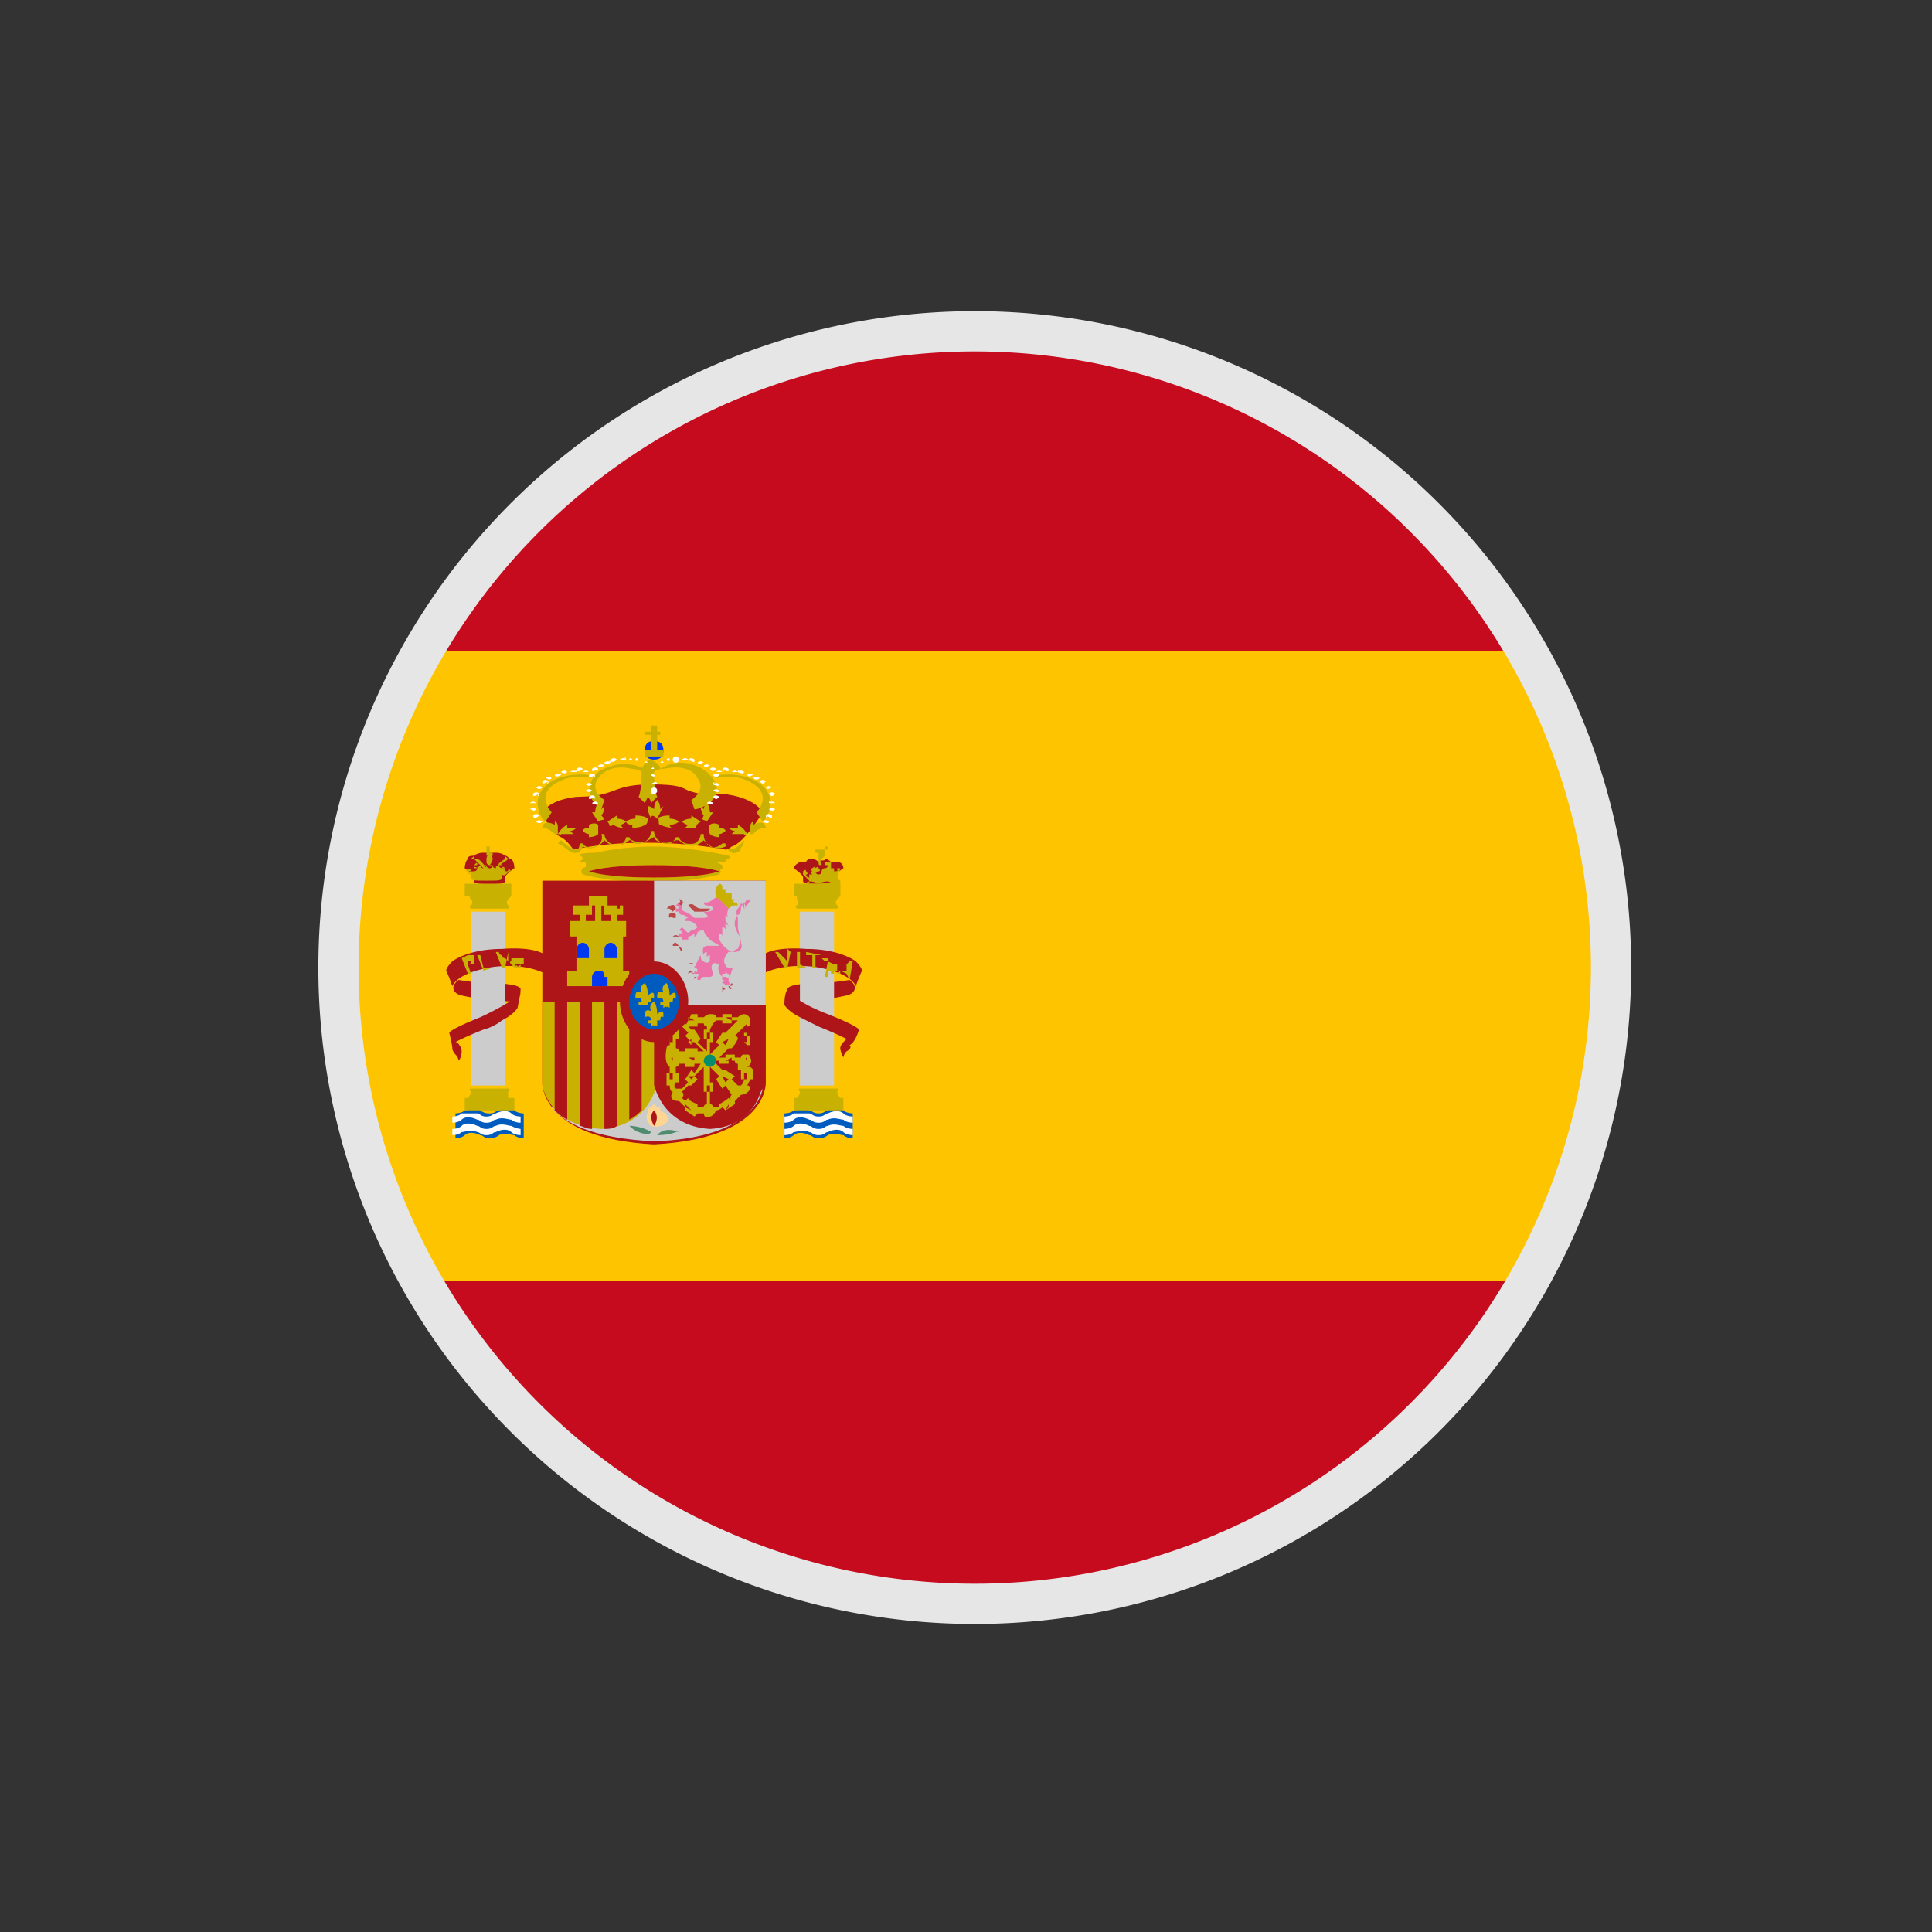 <svg width="24" height="24" fill="none" xmlns="http://www.w3.org/2000/svg">
    <rect width="100%" height="100%" fill="#333333" stroke="none"/>
    <path d="M19.807 12.02c0 1.387-.347 2.737-1.04 3.893H5.233a7.876 7.876 0 0 1 0-7.826h13.532a7.794 7.794 0 0 1 1.041 3.932Z" fill="#FFC400"/>
    <path d="M18.766 8.087H5.234c2.159-3.74 6.94-5.012 10.68-2.853a7.789 7.789 0 0 1 2.852 2.853ZM18.766 15.913c-2.159 3.74-6.94 5.012-10.68 2.853a7.788 7.788 0 0 1-2.852-2.853h13.532Z" fill="#C60B1E"/>
    <path d="M12.02 19.923a7.904 7.904 0 1 0 0-15.807 7.904 7.904 0 0 0 0 15.807Z" stroke="#E6E6E6" stroke-width=".5" stroke-miterlimit="10"/>
    <path d="M9.783 12.289c0-.077.386-.077.386-.077.154 0 .385-.039.385-.039s.116.077.039.155c-.039.038-.078.038-.27.077 0 0-.386.038-.463.038 0 0-.116-.038-.077-.154Z" fill="#AD1519"/>
    <path d="M9.745 14.14s.077 0 .115-.039c.039-.038.116-.038.193 0 .038 0 .038.039.116.039.077 0 .115-.039.115-.039.077-.038.154 0 .193 0 .039.039.116.039.116.039v-.309s-.077 0-.116-.038c-.039-.039-.116-.039-.193 0-.038 0-.038.038-.115.038-.078 0-.078-.038-.116-.038-.077-.039-.154 0-.193 0-.038.038-.115.038-.115.038v.309Z" fill="#005BBF"/>
    <path d="M10.593 13.87s-.077 0-.116-.039c-.039-.038-.116-.038-.193 0-.038 0-.038.039-.115.039-.078 0-.078-.039-.116-.039H9.86c-.038.039-.115.039-.115.039v.077s.077 0 .115-.038c.039-.039.116-.039.193 0 .038 0 .038.038.116.038.077 0 .077-.038.115-.038.077-.039.154 0 .193 0 .039.038.116.038.116.038v-.077ZM10.593 14.101s-.077 0-.116-.038c-.039-.039-.116-.039-.193 0-.038 0-.038.038-.115.038-.078 0-.078-.038-.116-.038-.077-.039-.154 0-.193 0-.038.038-.115.038-.115.038v-.077s.077 0 .115-.038c.039-.039.116-.039.193 0 .038 0 .038.038.116.038.077 0 .077-.038.115-.038.077-.039.154 0 .193 0 .039.038.116.038.116.038v.077Z" fill="#fff"/>
    <path d="M10.477 10.978H9.86v.155H9.9v.038s.038.039 0 .077c0 0-.039 0 0 .039h.5c.04-.039 0-.039 0-.039-.038-.038 0-.077 0-.077.04-.038.04-.038 0-.038h.04v-.155h.038Z" fill="#C8B100"/>
    <path d="M10.361 11.325h-.424v2.16h.424v-2.16Z" fill="#CCC"/>
    <path d="M10.67 12.79s0-.038-.386-.192c0 0-.424-.155-.5-.309 0 0-.04.039-.04.193 0 0 .04.077.193.154l.232.116c.192.077.27.115.347.154-.039.038-.078.077-.078.116 0 0 0 .038.039.115 0 0 0-.038.039-.077 0 0 .077-.038.038-.077.077-.039.116-.193.116-.193ZM9.475 11.865c.154-.116.54-.077.54-.077.423 0 .616.154.616.154.077.077.077.116.077.116a1.826 1.826 0 0 0-.077.193s-.038-.155-.462-.232c0 0-.386-.077-.694.077v-.231ZM10.168 10.709c-.038-.04-.077-.04-.077-.04-.077 0-.077.04-.077.04h-.077c-.077.038-.077.077-.077.077s.116.077.116.115v.039c0 .038.038.038.192.038.155 0 .193 0 .193-.038V10.9c0-.038.116-.115.116-.115s0-.077-.077-.077h-.077s-.039-.04-.077-.04c0 .04-.039 0-.078.04Z" fill="#AD1519"/>
    <path d="M10.438 10.786H10.4c0 .038 0 .038.038 0 0 .038 0 .038 0 0-.038.038-.038.038-.077.038v-.038h-.038s-.039 0-.039-.039v.039h.039v-.039h-.039.039v-.039h-.039v.039-.039h-.038v.039h.038s0 .039-.038.039c0 0-.039 0-.039-.039 0 0 0 .039-.038.039 0 0-.039 0-.039-.039 0 0 0 .039.039.039 0 0 .038 0 .038-.039 0 0 0-.039-.038-.039 0 0 .038 0 .038-.038l.039-.039V10.516h.038v.038h-.154v.039h.039V10.708c0 .039 0 .039.038.039 0 0 0 .039.039.039 0 0-.039 0-.039.038 0 0 0 .039.039.039 0 0 .038 0 .038-.039 0 .039-.038.039-.038.039-.039 0-.039-.039-.039-.039 0 .039-.038.039-.038.039-.039 0-.039-.039-.039-.039s0 .039.039 0c0 0 .038 0 0-.038 0 0 0-.039-.039 0v.038-.038s0-.039-.039 0c0 0-.038 0 0 .038h.039-.039s-.038 0 0 .039c0 0 0 .038.039 0v-.039c0 .039-.039.039-.039.039h-.038v.038c-.039 0-.039-.038-.039-.038s.039 0 0-.039c0 0 0-.038-.038 0v.039l.077.077v.038c0 .039.038.039.193.039.154 0 .192 0 .192-.039v-.038c-.077-.039 0-.116 0-.154 0 .038 0 0 0 0Zm-.27.192h-.154c0-.038.078-.038.155 0 .077-.038.154-.038.154 0 0-.038-.077 0-.154 0ZM9.822 11.826l-.039.193h-.039l-.115-.193h.038l.039.039.038.038.039.04v-.155l.039.038ZM10.014 12.02H9.9v-.194h.038v.155l.077.038ZM10.207 11.865h-.077v.154h-.039v-.154h-.077v-.039l.193.039ZM10.361 12.096h-.038v-.038h-.039v.077h-.038l.038-.193.077.039h.039v.077h-.039v.038Zm-.115-.154h.038v-.038h-.077l.039.038ZM10.554 12.174l-.038-.078-.078-.038v.038H10.4l.154-.154h.039l-.039.232Zm-.038-.116v-.077l-.078.077h.078ZM10.438 13.639c-.038-.039-.038-.077-.038-.077.038-.04 0-.04 0-.04h-.463s-.038 0 0 .04c0 0 0 .038-.038.077H9.86v.154h.617v-.154h-.039Z" fill="#C8B100"/>
    <path d="M6.467 12.289c0-.077-.385-.077-.385-.077-.154 0-.386-.039-.386-.039s-.115.077-.038.155c.038.038.077.038.27.077 0 0 .385.038.462.038 0 0 .077-.038.077-.154Z" fill="#AD1519"/>
    <path d="M5.658 14.14s.077 0 .115-.039c.04-.038.116-.038.193 0 .039 0 .039.039.116.039.077 0 .116-.039.116-.039.077-.038.154 0 .192 0 .039.039.116.039.116.039v-.309s-.077 0-.116-.038c-.038-.039-.115-.039-.192 0-.039 0-.039.038-.116.038a.169.169 0 0 1-.116-.038c-.077-.039-.154 0-.192 0-.039.038-.116.038-.116.038v.309Z" fill="#005BBF"/>
    <path d="M6.467 13.87s-.077 0-.115-.039c-.039-.038-.116-.038-.193 0-.039 0-.039.039-.116.039-.077 0-.077-.039-.115-.039h-.193c-.039.039-.116.039-.116.039v.077s.077 0 .116-.038c.038-.039.116-.039.193 0 .038 0 .038.038.115.038.077 0 .077-.038.116-.038.077-.039.154 0 .193 0 .038.038.115.038.115.038v-.077ZM6.467 14.101s-.077 0-.115-.038c-.039-.039-.116-.039-.193 0-.039 0-.039.038-.116.038-.077 0-.077-.038-.115-.038-.077-.039-.155 0-.193 0-.039.038-.116.038-.116.038v-.077s.077 0 .116-.038c.038-.039.116-.039.193 0 .038 0 .038.038.115.038.077 0 .077-.038.116-.038.077-.039.154 0 .193 0a.298.298 0 0 0 .115.038v.077Z" fill="#fff"/>
    <path d="M6.39 10.978h-.617v.155h.078s-.039 0 0 .038c0 0 .038.039 0 .077 0 0-.039 0 0 .039h.462c.039-.039 0-.039 0-.039-.038-.038 0-.077 0-.077.039-.038.039-.038 0-.038h.039v-.155h.038Z" fill="#C8B100"/>
    <path d="M6.275 11.325H5.85v2.16h.424v-2.16Z" fill="#CCC"/>
    <path d="M6.313 13.6v-.038c.039-.04 0-.04 0-.04h-.462s-.039 0 0 .04c0 0 0 .038-.039.077h-.039v.154h.617v-.154h-.077V13.6Z" fill="#C8B100"/>
    <path d="M6.467 12.328c-.077.115-.5.308-.5.308-.386.154-.386.193-.386.193s.038.154.038.193c0 .038.039.077.039.077a.12.12 0 0 1 .038.077c.039-.039.039-.116.039-.116 0-.038-.039-.116-.077-.116.077-.038.154-.077.347-.154a.628.628 0 0 0 .231-.115c.154-.078.193-.155.193-.155l.038-.192ZM6.776 11.865c-.154-.116-.54-.077-.54-.077-.424 0-.617.154-.617.154-.077.077-.077.116-.077.116.039.077.077.193.077.193s.039-.155.463-.232c0 0 .385-.077.694.077v-.231ZM6.352 10.67c-.039 0-.039-.039-.077-.039 0 0-.039-.038-.116-.038h-.154c-.077 0-.116.038-.116.038-.038 0-.077 0-.077.039-.039.038-.039.116-.039.116s.116.077.116.115v.039c0 .038.039.038.193.038s.193 0 .193-.038V10.9c0-.038.115-.115.115-.115s0-.078-.038-.116Z" fill="#AD1519"/>
    <path d="M6.043 10.786s-.077-.116-.115-.116h-.039l.116.116s0 .038-.039.038v.039h.116c0-.039-.039-.077-.039-.077ZM6.313 10.67h-.038c-.077.039-.116.116-.116.116l-.039.038h.116v-.038c-.038 0-.038-.039-.038-.039s.077-.038.115-.077Z" fill="#C8B100"/>
    <path d="M6.352 10.786c-.039.038-.039.038-.077.038v-.038h-.039s-.038 0-.038-.039c0 0 0 .039-.039.039 0 0-.039 0-.039-.039 0 0 0 .039-.038.039 0 0-.039 0-.039-.039 0 .039-.038.039-.038.039-.039 0-.039-.039-.039-.039 0 .039-.038.039-.038.039s0 .038 0 0c0 .038-.039.038-.039.038h-.038v.039c-.039 0-.039-.039-.039-.039l-.039-.038.078.077v.038c0 .039.038.039.192.039.155 0 .193 0 .193-.039v-.038c.039.038.077-.039.116-.077Zm-.27.154h-.154.308-.154ZM6.082 10.709c0 .038 0 .038 0 0-.039.038-.039 0-.039 0h.039Z" fill="#C8B100"/>
    <path d="M6.12 10.747c0 .039 0 .039 0 0-.038.039-.038 0-.038 0h.038ZM6.043 10.747c0 .039 0 .039 0 0-.038.039-.038 0-.038 0h.038ZM6.082 10.747c0 .039 0 .039 0 0-.039.039-.039.039 0 0-.039 0-.039 0 0 0ZM6.236 10.747h-.038c0-.039 0-.039.038 0 0 0 0-.039 0 0ZM6.275 10.785c-.039.039 0 0 0 0h-.039s0-.038.039 0ZM6.197 10.786H6.16c0-.039 0-.039.038 0 0-.039 0-.039 0 0Z" fill="#C8B100"/>
    <path d="M6.236 10.786c-.038 0-.038 0 0 0-.038-.039-.038-.039 0 0 0 0 0-.039 0 0ZM5.89 10.747s.038 0 0 0h.038c0-.039 0-.039-.039 0 0 0 0-.039 0 0ZM5.89 10.785s0 .039 0 0h.038s-.039-.038-.039 0ZM5.928 10.786s.038 0 0 0h.038c0-.039 0-.039-.038 0 .038-.039 0-.039 0 0Z" fill="#C8B100"/>
    <path d="M5.928 10.786s.038 0 0 0c0-.039 0-.039 0 0 0 0 0-.039 0 0ZM5.812 10.824h.039c0-.038-.039-.038-.039 0 0-.038 0-.038 0 0ZM5.812 10.824c-.039-.038 0-.038 0 0-.039-.038-.039-.038 0 0-.039 0-.039-.038 0 0ZM6.352 10.824c-.039 0 0 0 0 0h-.039c0-.038 0-.038.039 0 0-.038 0-.038 0 0ZM6.12 10.67c0 .038-.038.077-.038.077-.039 0-.039-.039-.039-.077 0-.039.039-.077.039-.077s.038.038.038.077Z" fill="#C8B100"/>
    <path d="M6.082 10.593v-.039h.038-.038v-.038h-.039V10.63h.077v-.038h-.038ZM5.85 10.67c0-.039 0 0 0 0 .04-.039.04-.039.04 0h-.04ZM6.313 10.67c0-.039 0 0 0 0-.038-.039-.038-.039-.038 0h.038ZM5.735 11.903l.077-.038h.077V11.981h-.077l.039.115h-.039l-.077-.193Zm.077.078s.039 0 0 0c.039 0 .039 0 0 0 .039 0 .039-.039.039-.039h-.039v.039ZM6.12 12.02l-.115.038-.077-.193h.038l.039.154h.115ZM6.313 11.826l-.038.193h-.039l-.077-.193h.038s0 .039.039.039c0 0 0 .038.039.038l.038.04V11.825ZM6.429 12.02c-.039 0-.039 0-.077-.04 0 0-.039-.038 0-.038h.038c0 .039 0 .039.039.077 0-.038-.039-.038 0 0 0-.038 0-.038 0 0 0-.038 0-.038 0 0l.038-.038H6.352v-.077h.154v.077h-.039c0-.039 0-.039-.038-.039h.038v.077H6.43Z" fill="#C8B100"/>
    <path d="M6.737 10.091s.077-.154.424-.192c0 0 .232 0 .347-.039.155-.039.232-.116.579-.116s.385.039.462.077c.116.039.27.078.386.039.077 0 .424.039.54.231 0 0-.232.386-.386.425 0 0-.038.038-.077.038 0 0-.964-.193-1.89 0 0 0-.076-.116-.153-.154-.039 0-.232-.232-.232-.309Z" fill="#AD1519"/>
    <path d="M7.277 10.786v-.078H7.2l.039-.038c0-.039-.039-.039-.039-.039s-.039-.038.193-.038c.193-.039.424-.077.732-.077.347 0 .771.077.926.115 0 0 .038 0 0 .039 0 0-.039 0-.039.038h-.116l.078.039v.039s-.039.038-.078 0c-.077-.039-.54-.078-.77-.078-.04 0-.656 0-.849.078Z" fill="#C8B100"/>
    <path d="M9.243 10.438s-.077.116-.192.116c0 0-.039 0-.039-.077h-.038s-.078.077-.155.038c0 0-.077-.038-.077-.154h-.038s0 .077-.077.116c0 0-.155.038-.193-.077h-.039s-.038.115-.154.077c0 0-.116-.039-.116-.154h-.038c0 .115-.116.154-.116.154-.116.038-.154-.077-.154-.077h-.039c-.038.154-.192.077-.192.077-.078-.039-.078-.116-.078-.116H7.47c.038.116-.077.154-.077.154-.116.04-.154-.038-.154-.038H7.2c0 .077-.038.077-.038.077-.078 0-.193-.116-.193-.116l-.039.039a.476.476 0 0 1 .116.077c.154.116.193-.039.193-.039.154.078.27-.077.27-.077.154.155.308 0 .308 0h.038c.155.077.232-.038.27-.038 0 .038.116.115.27.038h.039s.154.155.308 0c0 0 .116.155.27.077 0 0 .077.155.193.04-.039 0 .038-.04.038-.117ZM6.737 10.284s0-.116.155-.038v-.039s.038 0 .038.077v.077h-.038s-.078-.077-.155-.077Z" fill="#C8B100"/>
    <path d="M6.93 10.361s.039-.077.116-.115v.038h.115s-.038.039-.077.039l.039.038h-.154c0 .039 0 0-.039 0ZM7.431 10.207l-.077-.116h.039s0-.077.038-.115c0 0 .039.038.039.077l.038-.039s0 .078-.038.116c.077.077 0 .039-.039.077ZM7.547 10.207l.116-.077v.039s.077 0 .115.038c0 0-.038.039-.077.039l.039.038s-.077 0-.116-.038c-.077.038-.038 0-.077-.039ZM7.431 10.246s-.038-.039-.115 0v.038s-.077 0-.077.039c0 0 .038.038.077.038v.039s.077 0 .115-.039v-.115ZM8.087 10.169s-.039-.078-.039-.116v-.039s.039 0 .077.039c0 0 0-.077.039-.116 0 0 .038.039.038.116l.039-.039-.077.155s-.077-.078-.077 0ZM8.164 10.169s.038-.039.154-.039v.039s.077 0 .116.038c0 0-.039.039-.116.039 0 0 0 .038.039.038 0 0-.078 0-.155-.038-.038 0 0-.077-.038-.077ZM8.048 10.169s-.038-.039-.154-.039v.039s-.077 0-.116.038c0 0 0 .039.077.039v.038s.116 0 .155-.038c.038 0 .038-.077.038-.077ZM9.513 10.284s0-.116-.154-.038v-.039s-.039 0-.039.077v.077h.039s.039-.077.154-.077ZM9.282 10.361s-.039-.077-.116-.115v.038h-.115s.038.039.077.039l-.039.038h.154c0 .039.039 0 .039 0ZM8.78 10.207l.078-.116h-.039s0-.077-.038-.115c0 0-.039.038-.039.077l-.038-.039s0 .078.038.116c-.038.077 0 .039.039.077ZM8.704 10.207l-.116-.077v.039s-.077 0-.116.038c0 0 .039.039.077.039l-.038.038h.116c.038 0 0-.038.077-.077ZM8.82 10.246s.038-.039.115 0v.038s.077 0 .077.039c0 0-.039.038-.077.038v.039s-.077 0-.116-.039c-.038-.077 0-.115 0-.115ZM8.087 10.67c-.617 0-.848.115-.848.115s-.039.039 0 .077c0 0 .385.116.848.078.424.038.848-.078.848-.078.039-.038 0-.077 0-.077s-.193-.077-.848-.115Zm.848.154c-.231.077-.694.077-.81.077-.115 0-.578 0-.81-.077 0 0 .193-.077.81-.077s.81.077.81.077Z" fill="#C8B100"/>
    <path d="M8.935 10.824c-.231.077-.694.077-.81.077-.115 0-.578 0-.81-.077 0 0 .193-.077.81-.077s.81.077.81.077Z" fill="#AD1519"/>
    <path d="M8.241 9.32c0-.077-.039-.115-.116-.115-.077 0-.115.038-.115.115 0 .078.038.116.115.116.077 0 .116-.038.116-.116Z" fill="#C8B100"/>
    <path d="M8.241 9.32c0-.077-.039-.115-.116-.115-.077 0-.115.038-.115.115 0 .078.038.116.115.116.077 0 .116-.038.116-.116Z" fill="#0039F0"/>
    <path d="M8.087 9.012h.077v.077h.038v.039h-.038v.192h.077v.078H8.01V9.32h.077v-.192H8.01v-.039h.077v-.077ZM7.354 9.667c-.154-.038-.308 0-.308 0-.463.154-.193.424-.193.424l-.077.116-.039-.039s-.192-.27.116-.462c0 0 .193-.116.463-.077l.038.038ZM8.896 9.667a.716.716 0 0 1 .309 0c.462.154.193.424.193.424l.077.116.038-.039s.193-.27-.115-.462c0 0-.193-.116-.463-.077l-.039.038Z" fill="#C8B100"/>
    <path d="M8.01 9.552c-.309-.154-.579.038-.579.038-.27.27.039.463.039.463l.038-.116s-.192-.115-.077-.27c0 0 .116-.192.424-.115 0 0 .077 0 .116.038l.039-.038Z" fill="#C8B100"/>
    <path d="M8.78 9.59s-.27-.231-.578-.038c0-.039-.038-.077-.115-.116-.116.039-.116.154-.116.154s0 .232-.038.309l.077.077.038-.077a.12.12 0 0 1 .039.077l.077-.077c-.039-.077-.039-.309-.039-.309.039-.038.116-.038.116-.038.347-.077.424.115.424.115.116.155-.077.27-.077.27l.038.116c.116 0 .463-.193.155-.463Z" fill="#C8B100"/>
    <path d="M8.087 9.552s.038-.039 0 0c.038-.039.038 0 .038 0h-.038c.038 0 0 0 0 0ZM8.087 9.629s.038-.039 0 0c.038-.039.038 0 .038 0 .039 0 0 .039-.038 0 .038.039 0 0 0 0ZM8.087 9.744c0-.038 0-.038 0 0 .038-.038.077-.038.077 0h-.077ZM8.087 9.822c0-.039.038-.039.038-.039.039 0 .039.039.039.039 0 .038-.039.038-.039.038-.038 0-.038 0-.038-.038ZM6.737 10.207c0-.039 0 0 0 0-.038-.039-.077 0-.077 0s.039.039.077 0c0 .039 0 0 0 0ZM6.699 10.13c0-.039 0 0 0 0-.039-.039-.077 0-.077 0 0 .038.038.038.077 0 0 .038 0 .038 0 0ZM6.66 10.053c0-.039 0-.039 0 0-.038-.039-.077 0-.077 0 .039 0 .039.038.077 0 0 .038 0 0 0 0ZM6.66 9.976c0-.039 0-.039 0 0-.038-.039-.077 0-.077 0h.077ZM6.699 9.86c-.039 0 0 0 0 0-.039-.039-.077 0-.077 0 0 .038 0 .038.077 0 0 .038-.039.038 0 0ZM6.737 9.783c-.038-.039 0 0 0 0-.038-.039-.077 0-.077 0s.039.039.077 0c0 0-.038.039 0 0ZM6.814 9.706c-.038 0 0 0 0 0-.038-.039-.077 0-.077 0 0 .038 0 .038.077 0 0 .038-.038.038 0 0ZM6.853 9.667c0-.038 0 0 0 0-.039-.038-.077 0-.077 0 .038 0 .038.039.077 0 0 .039 0 0 0 0ZM6.969 9.629c-.039-.039 0-.039 0 0-.039-.039-.077 0-.077 0s0 .038.077 0c0 0-.039.038 0 0ZM7.046 9.59c0-.038 0-.038 0 0-.039-.038-.077 0-.077 0s.038.039.077 0c0 .039 0 0 0 0ZM7.161 9.59c-.038-.038 0-.038 0 0-.038-.038-.077 0-.077 0h.077s-.038 0 0 0ZM7.239 9.552c-.039-.039-.077 0-.077 0 0 .038.038.038.077 0 0 .038 0 .038 0 0ZM7.316 9.59c0-.038 0-.038 0 0-.039-.038-.077 0-.077 0h.077ZM9.475 10.207s.038-.039 0 0c.038-.039.077 0 .077 0s0 .039-.077 0c.038.039 0 0 0 0ZM9.513 10.13s.039-.039 0 0c.039-.039.077 0 .077 0 0 .038 0 .038-.077 0 .039.038 0 .038 0 0ZM9.552 10.053s.038-.039 0 0c.038-.039.077 0 .077 0s-.039.038-.077 0c.038.038 0 0 0 0ZM9.552 9.976c0-.039.038-.039 0 0 .038-.039.077 0 .077 0h-.077c.038 0 0 0 0 0ZM9.552 9.86c.038-.039.077 0 .077 0-.039.038-.039.038-.077 0 0 .038 0 .038 0 0ZM9.513 9.783c0-.039 0 0 0 0 .039-.039.077 0 .077 0-.038 0-.038.039-.077 0 0 .039 0 0 0 0ZM9.436 9.706c.039-.039.077 0 .077 0-.038.038-.038.038-.077 0 0 .038 0 .038 0 0ZM9.359 9.667c0-.038 0 0 0 0 .039-.038.077 0 .077 0s-.038.039-.077 0c0 .039 0 0 0 0ZM9.282 9.629c0-.039 0-.039 0 0 .038-.039.077 0 .077 0-.039 0-.039.038-.077 0 0 .038 0 0 0 0ZM9.166 9.59c0-.038.039-.038 0 0 .039-.038.077 0 .077 0s0 .039-.077 0c.039.039 0 0 0 0ZM9.09 9.59c0-.038 0-.038 0 0 .038-.038.076 0 .076 0H9.09ZM8.974 9.552s.038 0 0 0c.038-.039.077 0 .077 0 0 .038 0 .038-.077 0 .038.038 0 .038 0 0ZM8.896 9.59c0-.038 0-.038 0 0 .039-.038.077 0 .077 0h-.077ZM7.431 9.976c0-.039 0 0 0 0-.038-.039-.077 0-.077 0s.039.038.077 0c0 .038 0 0 0 0ZM7.393 9.898c-.039-.038 0 0 0 0-.039-.038-.077 0-.077 0 0 .039 0 .039.077 0 0 .039-.039.039 0 0ZM7.354 9.821c0-.038 0 0 0 0-.038-.038-.077 0-.077 0s.039.039.077 0c0 .039 0 0 0 0ZM7.354 9.744c0-.038 0-.038 0 0-.038-.038-.077 0-.077 0s.039.039.077 0c0 .039 0 0 0 0ZM7.393 9.629c-.039 0 0 0 0 0-.039-.039-.077 0-.077 0 0 .038 0 .038.077 0 0 .038-.039.038 0 0ZM7.431 9.552c-.038 0 0 0 0 0-.038-.039-.077 0-.077 0 0 .038 0 .038.077 0 0 .038-.038.038 0 0ZM7.508 9.513c-.038-.039 0 0 0 0-.038-.039-.077 0-.077 0s0 .039.077 0c0 0-.038.039 0 0ZM7.586 9.474c-.039-.038 0-.038 0 0-.039-.038-.078 0-.078 0s0 .039.078 0c0 0-.039.039 0 0ZM7.663 9.436c0-.039 0 0 0 0-.039-.039-.077 0-.077 0 0 .038.038.038.077 0 0 .038 0 .038 0 0ZM7.778 9.436c-.038-.039 0-.039 0 0-.038-.039-.077 0-.077 0h.077s-.038 0 0 0ZM7.855 9.436c0-.039 0-.039 0 0-.038-.039-.038 0-.038 0h.038ZM7.932 9.436c0-.039 0 0 0 0-.038-.039-.038 0-.038 0s0 .038.038 0c0 .038 0 0 0 0ZM8.048 9.474c-.038-.038 0 0 0 0-.038-.038-.038 0-.038 0h.038s-.038 0 0 0ZM8.78 9.976s.04-.039 0 0c.04-.039.078 0 .078 0s0 .038-.077 0c.038.038 0 0 0 0ZM8.858 9.899c0-.039 0 0 0 0 .038-.039.077 0 .077 0-.039.038-.039.038-.077 0 0 .038 0 .038 0 0ZM8.858 9.822s.038-.039 0 0c.038-.039.077 0 .077 0s0 .038-.077 0c.038.038 0 0 0 0ZM8.858 9.744c0-.038.038-.038 0 0 .038-.038.077 0 .077 0s0 .039-.077 0c.038.039 0 0 0 0ZM8.858 9.629c.038-.039.077 0 .077 0-.039.038-.039.038-.077 0 0 .038 0 .038 0 0ZM8.82 9.552c.038-.039.076 0 .076 0-.038.038-.038.038-.077 0 0 .038 0 .038 0 0ZM8.742 9.513c0-.038 0 0 0 0 .039-.038.077 0 .077 0-.038 0-.038.039-.077 0 0 .039 0 0 0 0ZM8.665 9.474c0-.038 0-.038 0 0 .039-.038.077 0 .077 0-.038 0-.038.039-.077 0 0 .039 0 0 0 0ZM8.55 9.436s.038-.038 0 0c.038-.038.077 0 .077 0 0 .039 0 .039-.078 0 .039.039 0 .039 0 0ZM8.472 9.436c0-.039 0-.039 0 0 .039-.039.077 0 .077 0h-.077ZM8.395 9.475a.039.039 0 1 0 0-.078.039.039 0 0 0 0 .078ZM8.28 9.436c0-.038 0 0 0 0 .038-.038.038 0 .038 0s0 .039-.038 0c0 .039 0 0 0 0ZM8.202 9.475c0-.039 0 0 0 0 .039-.039.039 0 .039 0h-.039Z" fill="#fff"/>
    <path d="M9.513 13.446V10.94H6.737v2.506s-.038.694 1.388.77c1.427-.076 1.388-.77 1.388-.77Z" fill="#AD1519"/>
    <path d="M8.125 13.446c-.154.578-1.118.347-1.272.308.154.193.501.386 1.272.424 1.08-.038 1.311-.462 1.35-.655-.463.771-1.35-.077-1.35-.077Z" fill="#CCC"/>
    <path d="M8.164 14.101s.077-.116.27-.038c0-.039-.039.038-.27.038ZM7.817 13.985s.154 0 .27.078c0 .038-.155.038-.27-.078ZM8.164 14.14c-.039 0 0 0 0 0 0-.039-.039-.116-.039-.116s.039.077.039.116Z" fill="#4F8C6F"/>
    <path d="M8.048 13.754h.039l.038-.038.039.038h.038v.039s.155.077.077.154c0 0-.077.077-.192.039-.039-.04-.077-.116-.039-.155v-.077c.039.039.039 0 0 0Z" fill="#FFD691"/>
    <path d="M8.125 13.793s.077.077 0 .193c0 0-.077-.116 0-.193Z" fill="#AD1519"/>
    <path d="M9.513 10.94H8.125v1.542h1.388V10.94Z" fill="#CCC"/>
    <path d="M8.82 11.287h-.116s-.039 0-.078-.039c0 0-.038-.038-.077 0l.077.077h.078c.038 0 .115 0 .115-.038ZM9.05 12.25s0 .039.04.039c0 0-.04-.038 0-.077.038.039-.04.039-.04.039ZM8.973 12.25v.078s0-.039.039-.039l-.039-.038ZM8.973 12.173s-.038 0-.038.039c0-.039.038-.039.038-.039ZM8.626 12.135v.038s0-.038.039-.038h-.039ZM8.588 12.058s-.039 0-.039.038c0 0 .039-.038.077 0-.038 0-.038-.038-.038-.038ZM8.626 11.98s-.038-.038-.077 0h.077ZM8.434 11.75s0 .038.038.076v-.038l-.038-.039ZM8.395 11.71s-.038 0-.038.04h.077l-.039-.04ZM8.434 11.634s-.039-.039-.077 0h.077Z" fill="#BD4647"/>
    <path d="M8.896 11.171s.077.039.155.116c0 0 .038-.039.077-.039h.038s0-.038-.038-.038c0 0-.039 0 0-.039h-.039v-.078h-.077v-.038h-.039v-.038s0-.039-.038-.039c-.077.077-.039.116-.039.193Z" fill="#C8B100"/>
    <path d="M9.05 11.132c-.038 0-.038 0 0 0-.038-.038-.038 0 0 0 0 0 0-.038 0 0ZM9.05 11.171c-.038 0-.038 0 0 0-.038-.038-.038-.038 0 0 0-.038 0-.038 0 0ZM9.09 11.17c-.04 0-.04.04 0 0-.04 0-.04 0 0 0-.04 0-.04 0 0 0 0 0-.04 0 0 0ZM9.09 11.21c-.04 0 0 0 0 0-.04 0 0-.039 0 0 0 0 0-.039 0 0Z" fill="#C8B100"/>
    <path d="M8.434 11.17s.038.04 0 .04v.038h.038s.039-.077-.038-.077ZM8.28 11.287h.038l.039.038.038-.038c0-.039-.038-.077-.116 0ZM8.318 11.402s.039-.038.039 0h.038v-.038c0-.039-.116-.039-.077.038Z" fill="#BD4647"/>
    <path d="M9.243 11.287c.077-.078.077-.116.077-.116-.077 0-.077.077-.077.116l-.038-.078c0 .04-.039.078-.039.078-.038.038 0 .115 0 .115v.116c0 .038.039.154.039.193.038.115-.077.115-.077.115-.116 0-.193-.154-.193-.154v-.077c.038 0 .038.039.038.039v-.116c.039 0 .039.038.039.038v-.077c.039 0 .039.039.039.039 0-.039-.039-.077-.039-.077v-.077l.039.038c-.039-.038 0-.115 0-.115l-.116-.116c-.039-.039-.077 0-.077 0-.039.039-.077.039-.077.039h-.039c0 .038.039.038.039.038.077 0 .077.039.077.039 0 .038-.077.038-.077.038-.077 0 0 .039 0 .039.038.038-.039.038-.039.038h-.116c-.038-.038-.115-.077-.115-.077-.039 0-.039-.038-.039-.077 0-.038.039-.038.039-.038h-.039v.038c-.038 0-.038-.038-.038-.038l-.039.038c.039 0 .039.039.039.039h-.039v.038h.039c0 .039.038.039.038.039-.038 0 0 0 0 0 .039 0 .077.038.077.038-.038 0-.038.039-.038.039h.038c.077 0 .116.077.116.077-.039.038-.077.038-.077.038-.039.039-.039.039-.077 0l-.039-.038-.038.038c.038 0 .038.039.038.039h-.038v.039h.038v.038h.077v-.038c.039 0 .077-.039.077-.039v.039c.039 0 .039-.078.039-.078v.039c0-.039.077-.039.077-.039 0 .039.077.116.077.116.039.039.077.039.116.077H8.78s-.077 0-.039.116c0 0 0-.039.039-.039v.077s0-.038.038-.038v.077s-.038.039-.077 0c0 0-.038 0-.038-.077l-.078.154s.039 0 .039.039c0 0 0 .038-.039 0v.038h.039s.039 0 0 .039v.038h.039s0-.038.038-.038h.077s.039 0 .039-.039c0 0-.039-.115 0-.115 0 0 0-.039.077 0-.039.077.038.154.038.154v-.039h.039v-.038c0 .038.039.038.039.038.038.077-.039.039-.039.039h-.039v.038h.039c-.039 0-.039.039-.039.039.039 0 .039.039.039.039v-.04.04c0-.04.077 0 .077 0-.038-.04-.038-.078-.038-.078 0-.038.038-.077.038-.115.039-.039-.038-.039-.038-.039-.039 0-.039-.038-.039-.038-.039-.039 0-.116.039-.155.077 0 .077-.038.115-.038.039-.077.039-.154 0-.193-.038-.077-.038-.116-.038-.116 0-.077.038-.115.038-.115.039 0 .039-.077.039-.077 0-.039.038-.078.038-.078.039.078 0 .078 0 .078Z" fill="#ED72AA"/>
    <path d="M8.896 11.21c-.038-.039 0 0 0 0-.038 0-.038 0 0 0Z" fill="#201D15"/>
    <path d="M7.508 11.21h-.115v.038h.115v-.038Z" fill="#C8B100"/>
    <path d="M7.74 12.058v-.425h.038v-.192h-.115v-.077h.077V11.248H7.7v.039h-.038v-.039h-.077v.039-.039h-.078V11.364h.078v.077H7.47v-.193h.077V11.132H7.47v.039-.039h-.077v.039-.039h-.077V11.248h.077v.193h-.116v-.077h.077V11.248h-.077v.039-.039H7.2v.039-.039h-.077V11.364H7.2v.077h-.116v.192h.077v.425h-.115v.192h.77v-.192H7.74Z" fill="#C8B100"/>
    <path d="M7.316 11.903v-.115a.083.083 0 0 0-.077-.077.083.083 0 0 0-.077.077v.115h.154ZM7.663 11.903v-.115a.083.083 0 0 0-.077-.077.083.083 0 0 0-.077.077v.115h.154ZM7.508 12.135c0-.077-.038-.077-.077-.077a.083.083 0 0 0-.077.077v.115h.193v-.115h-.039Z" fill="#0039F0"/>
    <path d="M7.47 14.024c.617-.038.694-.578.694-.578v-1.003H6.737v1.041s.077.502.733.54Z" fill="#C8B100"/>
    <path d="M6.891 13.793c.039.038.078.077.155.115v-1.465H6.89v1.35ZM7.2 13.986c.039 0 .077.038.154.038v-1.58H7.2v1.541ZM7.508 14.024c.039 0 .116 0 .155-.038v-1.543h-.155v1.581ZM7.817 13.908c.077-.038.115-.077.154-.115v-1.311h-.154v1.426ZM8.82 14.024c.616-.038.655-.578.655-.578v-.964h-1.35v1.002c0-.038.077.502.694.54Z" fill="#AD1519"/>
    <path d="M9.282 13.253s.077-.039.038-.116c0 0 0-.038-.038-.038v-.116h.038v-.116h-.038v-.115c.038 0 .038-.039.038-.077a.083.083 0 0 0-.077-.077c-.038 0-.077.038-.077.038H9.09v-.038h-.116v.038h-.077c0-.038-.038-.038-.077-.038-.038 0-.077.038-.077.038h-.077v-.038h-.077l-.077.154h.154v-.039h.077c0 .039.039.039.039.039v.038h-.039v.116h.039v.154l-.116-.115.039-.039-.078-.116h-.038l-.077-.077-.039.039.077.077-.038.038.077.078h.038l.116.115h-.077v-.038h-.154v.038h-.077s0-.038-.039-.038v-.116h.039v-.193h-.155v.155h.039v.115c-.039 0-.039.039-.039.039-.038.192.039.231.039.231v.077h-.039v.154h.039s0 .078.039.078c0 0-.078.115.077.115l.077.077v.039l.115.077.039-.039h.077s0 .078.077.039c0 0 .039 0 .077-.077 0 0 .039 0 .077-.039l.039.039.116-.077v-.039l.077-.077s.077 0 .115-.077c0 0 0-.039-.038-.039l.038-.077h.039v-.115l-.039-.039h-.038Zm-.656-.578H8.55v-.039l.077.039Zm-.038.308-.039-.038.039-.039v.077Zm-.27-.116h.039v.078h-.039v-.078Zm.039.54h-.039v-.077h.039v.077Zm0-.231c-.039 0-.039 0 0 0-.039-.039 0-.039 0-.039v.039Zm.925-.309v.078h-.039v-.078h.039Zm-.27-.23h.077v.038l-.077-.039Zm-.463.5h.077v.039l-.077-.039Zm-.154.386s-.038-.039 0-.077h.039v-.116h-.039v-.077s.039 0 .039-.039h.077v.04h.115v-.04h.078l-.078.116-.038-.038-.077.115.038.039-.077.077h-.077Zm.231-.154-.038.038-.039-.038h.077Zm-.038.424-.077-.039v-.038l.077.077Zm.193-.347h-.039v.116h.039v.154s-.039 0-.039.038h-.077v-.038s-.116-.039-.116-.077l-.038.038-.039-.038s.039-.039 0-.077l.077-.078h.039l.077-.077-.039-.038.116-.116v.193h.039Zm.038.116h-.038v-.078h.038v.078Zm0-.656h-.038v-.077h.038v.077Zm.077-.231h.077v.038h.116v-.038h.077l-.154.154h-.039l-.077.116.039.038-.116.116v-.154h.039v-.116h-.039v-.039c.039-.077.039-.077.077-.115Zm.155.231-.039.077-.039-.038.078-.039Zm-.039.887.039-.077v.038l-.039.039Zm.077-.116-.038-.038s-.039.038-.116.077v.038h-.077s0-.038-.039-.038v-.154h.039v-.116h-.039v-.193l.116.116-.039.038.077.116.039-.039.077.116s-.038.039 0 .077Zm-.116-.308.078.038-.039.039-.039-.077Zm.27-.077h-.038v.115h.038s0 .039-.038.077h-.039l-.077-.077.039-.038-.116-.077h-.039l-.115-.116h.077v.038h.116v-.038h.077s0 .038.038.038v.078h.077Zm-.231-.116.077-.039v.039h-.077Zm.231-.077s-.038 0-.038.038h-.077V13.1h-.116v.038h-.077l.116-.115h.038c.039-.039.077-.116.077-.116 0-.039-.038-.039-.038-.039l.154-.154v.116h-.039v.116l.039.038v.116h-.039Zm.039.308h-.039v-.077h.039v.077Zm0-.231c-.039 0-.039 0 0 0-.039-.039 0-.039 0-.039v.039Z" fill="#C8B100"/>
    <path d="M8.896 13.176a.083.083 0 0 0-.077-.077.083.083 0 0 0-.077.077c0 .038.039.077.077.077a.083.083 0 0 0 .077-.077Z" fill="#058E6E"/>
    <path d="M8.55 12.443c0-.27-.193-.5-.425-.5-.231 0-.424.23-.424.5s.193.502.424.502c.232 0 .424-.232.424-.502Z" fill="#AD1519"/>
    <path d="M8.434 12.443c0-.192-.154-.347-.309-.347-.154 0-.308.155-.308.347 0 .193.154.347.308.347.155 0 .309-.115.309-.347Z" fill="#005BBF"/>
    <path d="M8.24 12.443c0-.077-.076-.038-.076-.038v-.039c0-.077.077-.038.077-.038s-.039-.077.038-.116c0 0 .039.039.039.154 0 0 .077-.077.077 0v.039s-.038-.039-.038.038H8.24ZM8.318 12.443h-.116v.039h.039v.039s.039-.04.039 0c0 0 0-.04.038 0v-.078ZM7.971 12.443c0-.077-.077-.038-.077-.038v-.039c0-.077.077-.038.077-.038s-.039-.077.039-.116c0 0 .038.039.038.154 0 0 .077-.077.077 0v.039s-.038-.039-.038.038H7.97ZM8.01 12.443l.038.039H8.01c0-.039-.039 0-.039 0 0-.039.039-.039.039-.039Z" fill="#C8B100"/>
    <path d="M8.048 12.443h-.115v.039h.115v-.039ZM8.087 12.675c0-.077-.077-.039-.077-.039v-.038c0-.078.077-.039.077-.039s-.039-.077.038-.116c0 0 .039.039.039.155 0 0 .077-.078.077 0v.038s-.039-.038-.039.039h-.115ZM8.164 12.675h-.116v.038h.039v.039s.038-.039.038 0c0 0 0-.039.039 0v-.077Z" fill="#C8B100"/>
</svg>
